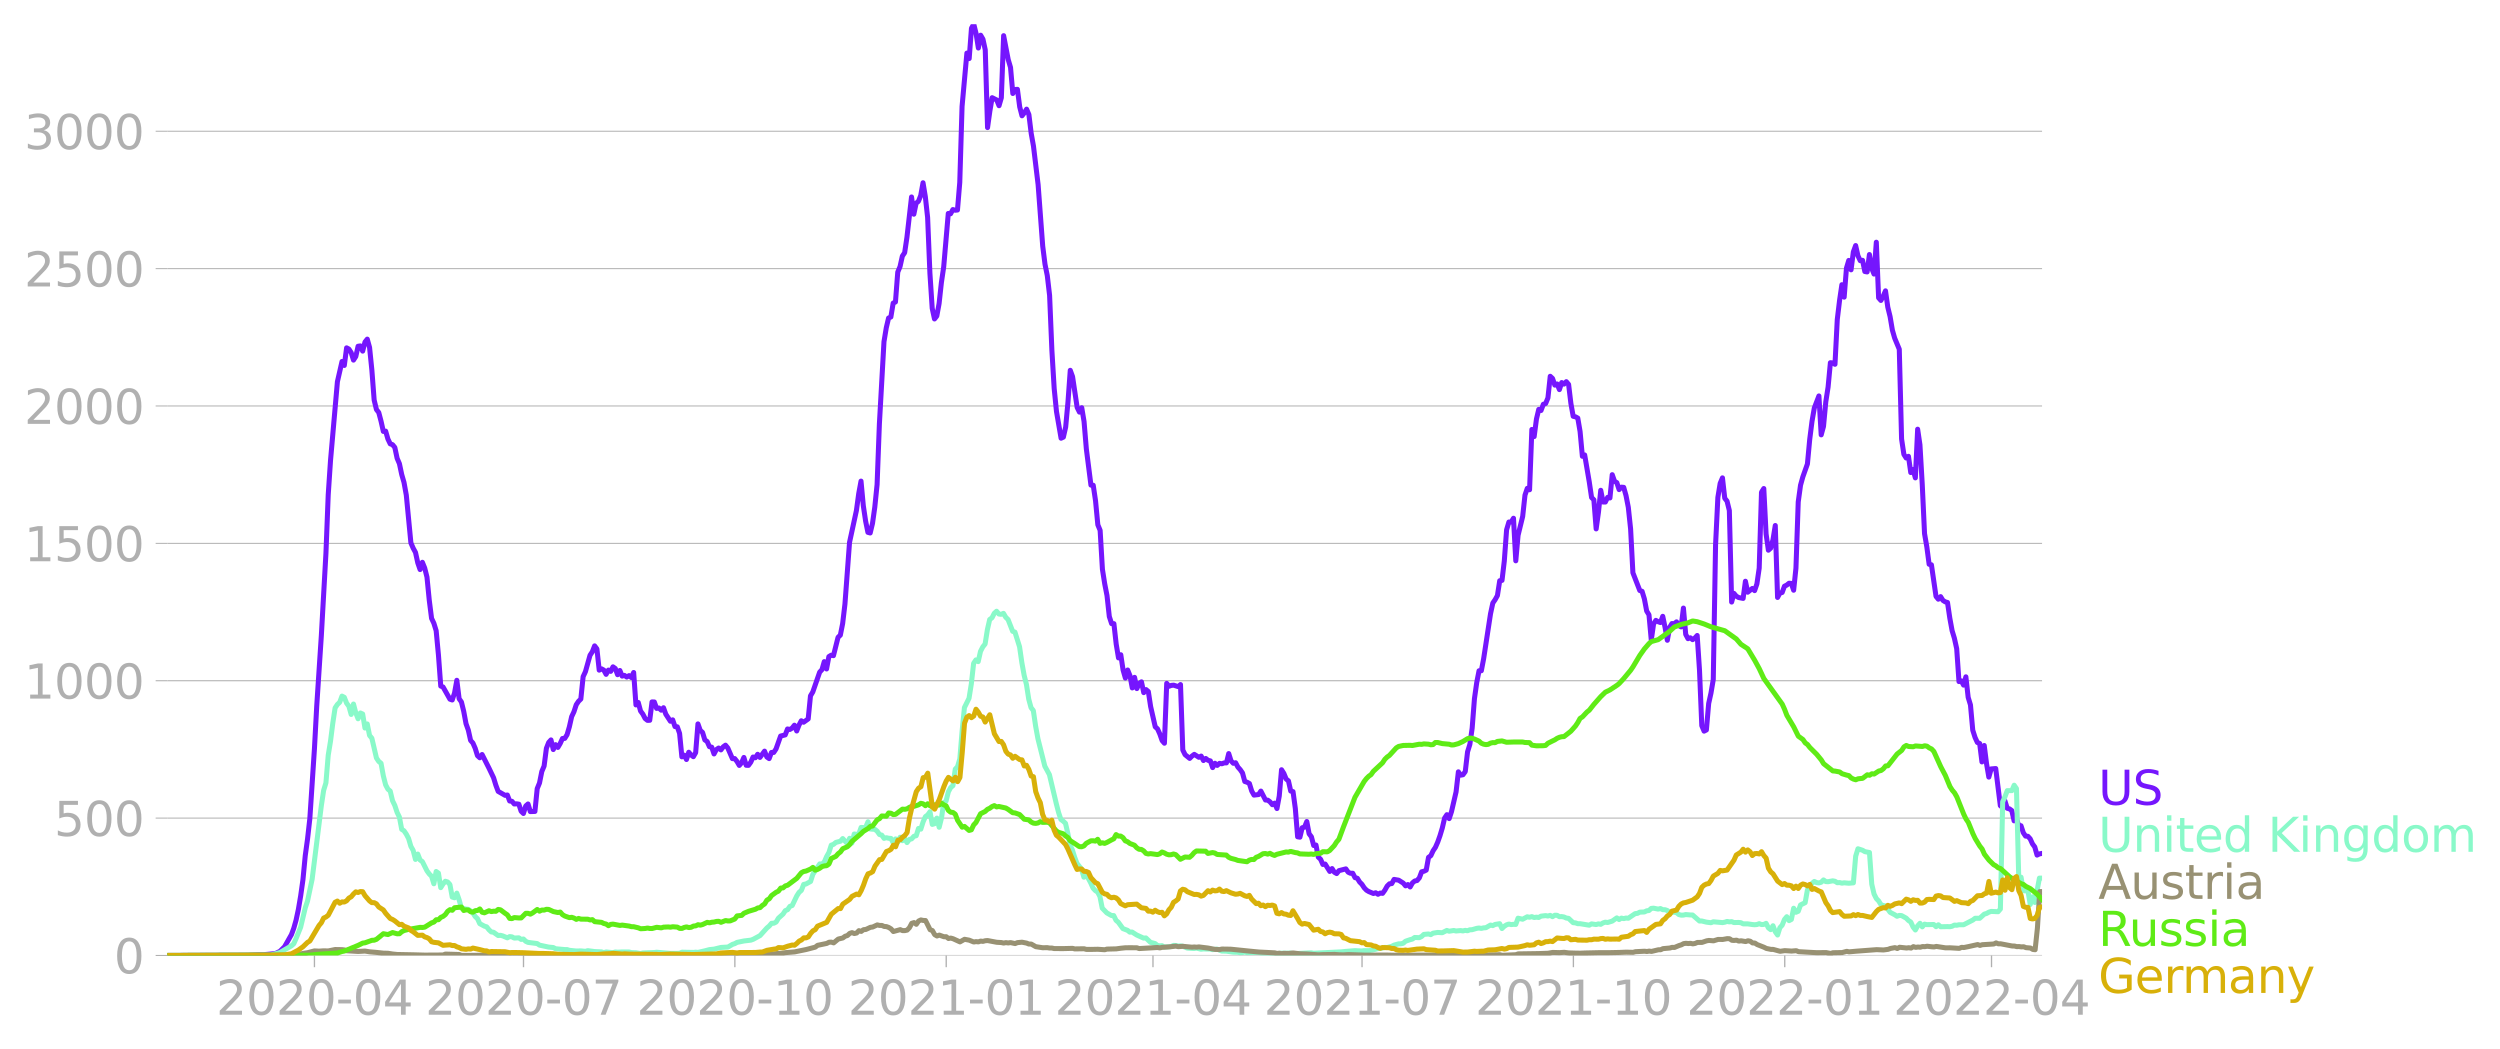 <svg xmlns:xlink="http://www.w3.org/1999/xlink" width="992.186" height="416.199" viewBox="0 0 744.14 312.149" xmlns="http://www.w3.org/2000/svg"><defs><style>*{stroke-linejoin:round;stroke-linecap:butt}</style></defs><g id="figure_1"><path d="M0 312.15h744.14V0H0v312.15z" style="fill:none" id="patch_1"/><g id="axes_1"><path d="M49.83 284.4h558V7.2h-558v277.2z" style="fill:none" id="patch_2"/><g id="matplotlib.axis_1"><g id="xtick_1"><g id="line2d_1"><defs><path id="m8e31b7f344" d="M0 0v3.5" style="stroke:#b0b0b0;stroke-width:.4"/></defs><use xlink:href="#m8e31b7f344" x="93.595" y="284.4" style="fill:#b0b0b0;stroke:#b0b0b0;stroke-width:.4"/></g><g style="fill:#b0b0b0" transform="matrix(.14 0 0 -.14 64.347 302.038)" id="text_1"><defs><path id="DejaVuSans-32" d="M1228 531h2203V0H469v531q359 372 979 998 621 627 780 809 303 340 423 576 121 236 121 464 0 372-261 606-261 235-680 235-297 0-627-103-329-103-704-313v638q381 153 712 231 332 78 607 78 725 0 1156-363 431-362 431-968 0-288-108-546-107-257-392-607-78-91-497-524-418-433-1181-1211z" transform="scale(.016)"/><path id="DejaVuSans-30" d="M2034 4250q-487 0-733-480-245-479-245-1442 0-959 245-1439 246-480 733-480 491 0 736 480 246 480 246 1439 0 963-246 1442-245 480-736 480zm0 500q785 0 1199-621 414-620 414-1801 0-1178-414-1799Q2819-91 2034-91q-784 0-1198 620-414 621-414 1799 0 1181 414 1801 414 621 1198 621z" transform="scale(.016)"/><path id="DejaVuSans-2d" d="M313 2009h1684v-512H313v512z" transform="scale(.016)"/><path id="DejaVuSans-34" d="M2419 4116 825 1625h1594v2491zm-166 550h794V1625h666v-525h-666V0h-628v1100H313v609l1940 2957z" transform="scale(.016)"/></defs><use xlink:href="#DejaVuSans-32"/><use xlink:href="#DejaVuSans-30" x="63.623"/><use xlink:href="#DejaVuSans-32" x="127.246"/><use xlink:href="#DejaVuSans-30" x="190.869"/><use xlink:href="#DejaVuSans-2d" x="254.492"/><use xlink:href="#DejaVuSans-30" x="290.576"/><use xlink:href="#DejaVuSans-34" x="354.199"/></g></g><g id="xtick_2"><use xlink:href="#m8e31b7f344" x="155.823" y="284.4" style="fill:#b0b0b0;stroke:#b0b0b0;stroke-width:.4" id="line2d_2"/><g style="fill:#b0b0b0" transform="matrix(.14 0 0 -.14 126.575 302.038)" id="text_2"><defs><path id="DejaVuSans-37" d="M525 4666h3000v-269L1831 0h-659l1594 4134H525v532z" transform="scale(.016)"/></defs><use xlink:href="#DejaVuSans-32"/><use xlink:href="#DejaVuSans-30" x="63.623"/><use xlink:href="#DejaVuSans-32" x="127.246"/><use xlink:href="#DejaVuSans-30" x="190.869"/><use xlink:href="#DejaVuSans-2d" x="254.492"/><use xlink:href="#DejaVuSans-30" x="290.576"/><use xlink:href="#DejaVuSans-37" x="354.199"/></g></g><g id="xtick_3"><use xlink:href="#m8e31b7f344" x="218.734" y="284.4" style="fill:#b0b0b0;stroke:#b0b0b0;stroke-width:.4" id="line2d_3"/><g style="fill:#b0b0b0" transform="matrix(.14 0 0 -.14 189.486 302.038)" id="text_3"><defs><path id="DejaVuSans-31" d="M794 531h1031v3560L703 3866v575l1116 225h631V531h1031V0H794v531z" transform="scale(.016)"/></defs><use xlink:href="#DejaVuSans-32"/><use xlink:href="#DejaVuSans-30" x="63.623"/><use xlink:href="#DejaVuSans-32" x="127.246"/><use xlink:href="#DejaVuSans-30" x="190.869"/><use xlink:href="#DejaVuSans-2d" x="254.492"/><use xlink:href="#DejaVuSans-31" x="290.576"/><use xlink:href="#DejaVuSans-30" x="354.199"/></g></g><g id="xtick_4"><use xlink:href="#m8e31b7f344" x="281.646" y="284.4" style="fill:#b0b0b0;stroke:#b0b0b0;stroke-width:.4" id="line2d_4"/><g style="fill:#b0b0b0" transform="matrix(.14 0 0 -.14 252.398 302.038)" id="text_4"><use xlink:href="#DejaVuSans-32"/><use xlink:href="#DejaVuSans-30" x="63.623"/><use xlink:href="#DejaVuSans-32" x="127.246"/><use xlink:href="#DejaVuSans-31" x="190.869"/><use xlink:href="#DejaVuSans-2d" x="254.492"/><use xlink:href="#DejaVuSans-30" x="290.576"/><use xlink:href="#DejaVuSans-31" x="354.199"/></g></g><g id="xtick_5"><use xlink:href="#m8e31b7f344" x="343.19" y="284.4" style="fill:#b0b0b0;stroke:#b0b0b0;stroke-width:.4" id="line2d_5"/><g style="fill:#b0b0b0" transform="matrix(.14 0 0 -.14 313.942 302.038)" id="text_5"><use xlink:href="#DejaVuSans-32"/><use xlink:href="#DejaVuSans-30" x="63.623"/><use xlink:href="#DejaVuSans-32" x="127.246"/><use xlink:href="#DejaVuSans-31" x="190.869"/><use xlink:href="#DejaVuSans-2d" x="254.492"/><use xlink:href="#DejaVuSans-30" x="290.576"/><use xlink:href="#DejaVuSans-34" x="354.199"/></g></g><g id="xtick_6"><use xlink:href="#m8e31b7f344" x="405.418" y="284.4" style="fill:#b0b0b0;stroke:#b0b0b0;stroke-width:.4" id="line2d_6"/><g style="fill:#b0b0b0" transform="matrix(.14 0 0 -.14 376.17 302.038)" id="text_6"><use xlink:href="#DejaVuSans-32"/><use xlink:href="#DejaVuSans-30" x="63.623"/><use xlink:href="#DejaVuSans-32" x="127.246"/><use xlink:href="#DejaVuSans-31" x="190.869"/><use xlink:href="#DejaVuSans-2d" x="254.492"/><use xlink:href="#DejaVuSans-30" x="290.576"/><use xlink:href="#DejaVuSans-37" x="354.199"/></g></g><g id="xtick_7"><use xlink:href="#m8e31b7f344" x="468.33" y="284.4" style="fill:#b0b0b0;stroke:#b0b0b0;stroke-width:.4" id="line2d_7"/><g style="fill:#b0b0b0" transform="matrix(.14 0 0 -.14 439.082 302.038)" id="text_7"><use xlink:href="#DejaVuSans-32"/><use xlink:href="#DejaVuSans-30" x="63.623"/><use xlink:href="#DejaVuSans-32" x="127.246"/><use xlink:href="#DejaVuSans-31" x="190.869"/><use xlink:href="#DejaVuSans-2d" x="254.492"/><use xlink:href="#DejaVuSans-31" x="290.576"/><use xlink:href="#DejaVuSans-30" x="354.199"/></g></g><g id="xtick_8"><use xlink:href="#m8e31b7f344" x="531.242" y="284.4" style="fill:#b0b0b0;stroke:#b0b0b0;stroke-width:.4" id="line2d_8"/><g style="fill:#b0b0b0" transform="matrix(.14 0 0 -.14 501.994 302.038)" id="text_8"><use xlink:href="#DejaVuSans-32"/><use xlink:href="#DejaVuSans-30" x="63.623"/><use xlink:href="#DejaVuSans-32" x="127.246"/><use xlink:href="#DejaVuSans-32" x="190.869"/><use xlink:href="#DejaVuSans-2d" x="254.492"/><use xlink:href="#DejaVuSans-30" x="290.576"/><use xlink:href="#DejaVuSans-31" x="354.199"/></g></g><g id="xtick_9"><use xlink:href="#m8e31b7f344" x="592.786" y="284.4" style="fill:#b0b0b0;stroke:#b0b0b0;stroke-width:.4" id="line2d_9"/><g style="fill:#b0b0b0" transform="matrix(.14 0 0 -.14 563.538 302.038)" id="text_9"><use xlink:href="#DejaVuSans-32"/><use xlink:href="#DejaVuSans-30" x="63.623"/><use xlink:href="#DejaVuSans-32" x="127.246"/><use xlink:href="#DejaVuSans-32" x="190.869"/><use xlink:href="#DejaVuSans-2d" x="254.492"/><use xlink:href="#DejaVuSans-30" x="290.576"/><use xlink:href="#DejaVuSans-34" x="354.199"/></g></g></g><g id="matplotlib.axis_2"><g id="ytick_1"><path d="M49.83 284.4h558" clip-path="url(#pd3698545b5)" style="fill:none;stroke:#b0b0b0;stroke-width:.3;stroke-linecap:square" id="line2d_10"/><g id="line2d_11"><defs><path id="m69ba582af9" d="M0 0h-3.5" style="stroke:#b0b0b0;stroke-width:.3"/></defs><use xlink:href="#m69ba582af9" x="49.83" y="284.4" style="fill:#b0b0b0;stroke:#b0b0b0;stroke-width:.3"/></g><use xlink:href="#DejaVuSans-30" style="fill:#b0b0b0" transform="matrix(.14 0 0 -.14 33.922 289.719)" id="text_10"/></g><g id="ytick_2"><path d="M49.83 243.512h558" clip-path="url(#pd3698545b5)" style="fill:none;stroke:#b0b0b0;stroke-width:.3;stroke-linecap:square" id="line2d_12"/><use xlink:href="#m69ba582af9" x="49.83" y="243.512" style="fill:#b0b0b0;stroke:#b0b0b0;stroke-width:.3" id="line2d_13"/><g style="fill:#b0b0b0" transform="matrix(.14 0 0 -.14 16.108 248.83)" id="text_11"><defs><path id="DejaVuSans-35" d="M691 4666h2478v-532H1269V2991q137 47 274 70 138 23 276 23 781 0 1237-428 457-428 457-1159 0-753-469-1171Q2575-91 1722-91q-294 0-599 50Q819 9 494 109v635q281-153 581-228t634-75q541 0 856 284 316 284 316 772 0 487-316 771-315 285-856 285-253 0-505-56-251-56-513-175v2344z" transform="scale(.016)"/></defs><use xlink:href="#DejaVuSans-35"/><use xlink:href="#DejaVuSans-30" x="63.623"/><use xlink:href="#DejaVuSans-30" x="127.246"/></g></g><g id="ytick_3"><path d="M49.83 202.623h558" clip-path="url(#pd3698545b5)" style="fill:none;stroke:#b0b0b0;stroke-width:.3;stroke-linecap:square" id="line2d_14"/><use xlink:href="#m69ba582af9" x="49.83" y="202.623" style="fill:#b0b0b0;stroke:#b0b0b0;stroke-width:.3" id="line2d_15"/><g style="fill:#b0b0b0" transform="matrix(.14 0 0 -.14 7.2 207.942)" id="text_12"><use xlink:href="#DejaVuSans-31"/><use xlink:href="#DejaVuSans-30" x="63.623"/><use xlink:href="#DejaVuSans-30" x="127.246"/><use xlink:href="#DejaVuSans-30" x="190.869"/></g></g><g id="ytick_4"><path d="M49.83 161.735h558" clip-path="url(#pd3698545b5)" style="fill:none;stroke:#b0b0b0;stroke-width:.3;stroke-linecap:square" id="line2d_16"/><use xlink:href="#m69ba582af9" x="49.83" y="161.735" style="fill:#b0b0b0;stroke:#b0b0b0;stroke-width:.3" id="line2d_17"/><g style="fill:#b0b0b0" transform="matrix(.14 0 0 -.14 7.2 167.054)" id="text_13"><use xlink:href="#DejaVuSans-31"/><use xlink:href="#DejaVuSans-35" x="63.623"/><use xlink:href="#DejaVuSans-30" x="127.246"/><use xlink:href="#DejaVuSans-30" x="190.869"/></g></g><g id="ytick_5"><path d="M49.83 120.846h558" clip-path="url(#pd3698545b5)" style="fill:none;stroke:#b0b0b0;stroke-width:.3;stroke-linecap:square" id="line2d_18"/><use xlink:href="#m69ba582af9" x="49.83" y="120.846" style="fill:#b0b0b0;stroke:#b0b0b0;stroke-width:.3" id="line2d_19"/><g style="fill:#b0b0b0" transform="matrix(.14 0 0 -.14 7.2 126.165)" id="text_14"><use xlink:href="#DejaVuSans-32"/><use xlink:href="#DejaVuSans-30" x="63.623"/><use xlink:href="#DejaVuSans-30" x="127.246"/><use xlink:href="#DejaVuSans-30" x="190.869"/></g></g><g id="ytick_6"><path d="M49.83 79.958h558" clip-path="url(#pd3698545b5)" style="fill:none;stroke:#b0b0b0;stroke-width:.3;stroke-linecap:square" id="line2d_20"/><use xlink:href="#m69ba582af9" x="49.83" y="79.958" style="fill:#b0b0b0;stroke:#b0b0b0;stroke-width:.3" id="line2d_21"/><g style="fill:#b0b0b0" transform="matrix(.14 0 0 -.14 7.2 85.277)" id="text_15"><use xlink:href="#DejaVuSans-32"/><use xlink:href="#DejaVuSans-35" x="63.623"/><use xlink:href="#DejaVuSans-30" x="127.246"/><use xlink:href="#DejaVuSans-30" x="190.869"/></g></g><g id="ytick_7"><path d="M49.83 39.07h558" clip-path="url(#pd3698545b5)" style="fill:none;stroke:#b0b0b0;stroke-width:.3;stroke-linecap:square" id="line2d_22"/><use xlink:href="#m69ba582af9" x="49.83" y="39.07" style="fill:#b0b0b0;stroke:#b0b0b0;stroke-width:.3" id="line2d_23"/><g style="fill:#b0b0b0" transform="matrix(.14 0 0 -.14 7.2 44.388)" id="text_16"><defs><path id="DejaVuSans-33" d="M2597 2516q453-97 707-404 255-306 255-756 0-690-475-1069Q2609-91 1734-91q-293 0-604 58T488 141v609q262-153 574-231 313-78 654-78 593 0 904 234t311 681q0 413-289 645-289 233-804 233h-544v519h569q465 0 712 186t247 536q0 359-255 551-254 193-729 193-260 0-557-57-297-56-653-174v562q360 100 674 150t592 50q719 0 1137-327 419-326 419-882 0-388-222-655t-631-370z" transform="scale(.016)"/></defs><use xlink:href="#DejaVuSans-33"/><use xlink:href="#DejaVuSans-30" x="63.623"/><use xlink:href="#DejaVuSans-30" x="127.246"/><use xlink:href="#DejaVuSans-30" x="190.869"/></g></g></g><path d="m49.83 284.4 23.934-.082 3.419-.152 1.368-.011 1.367-.117 2.052-.21 1.367-.666 1.368-1.367 2.051-3.622.684-1.869.684-2.406.684-3.19.684-4.03.684-4.86.683-7.126.684-4.989.684-6.075 1.368-20.783.684-12.733 1.367-20.889 1.368-24.486.684-17.488.683-10.21 2.052-23.436 1.368-6.004.683 1.18.684-5.234.684.362.684 1.063.684 2.22.684-1.063.683-3.061.684-.094.684 1.542.684-2.698.684-.865.683 2.477.684 6.717.684 8.937.684 2.827.684.877.684 2.593.683 3.038.684-.082.684 2.36.684 1.425.684.234.684.84.683 3.225.684 1.6.684 3.225.684 2.36.684 3.785 1.367 14.217.684 1.577.684 1.25.684 3.12.684 1.986.683-2.162.684 1.683.684 2.722.684 6.904.684 5.386.684 1.448.683 2.22.684 7.266.684 9.218.684.268 2.051 3.634.684.233.684-2.068.684-3.785.684 5.48.683.97.684 2.791.684 3.668.684 1.916.684 3.073.684.77.683 1.566.684 2.208.684.62.684-.97 2.051 4.054 1.368 2.862.684 2.231.684 1.823 2.051 1.18.684-.094.684 1.776.684.093.683.795.684-.047.684.105.684 2.103.684.666.683-2.232.684-.595.684 2.266 1.368-.047.684-6.799.683-1.67.684-3.412.684-1.624.684-5.28.684-1.752.684-.748.683 2.862.684-1.448.684.817.684-1.156.684-1.496.683-.035.684-1.098.684-2.336.684-3.038.684-1.46.684-2.091.683-1.017.684-.677.684-6.67.684-1.473 1.368-4.883.683-1.04.684-1.752.684.9.684 6.32.684-.386.683.374.684 1.262.684-1.262.684.374.684-1.344.684.491.683 1.846.684-1.25.684 1.67.684-.21.684.49.684-.42.683.56.684-1.494.684 9.65.684-.725.684 2.535.683.923.684 1.32.684.537.684-.011.684-5.468.684.012.683 1.916.684-.117.684.643.684-.725.684 1.916 1.367 2.103.684-.409.684 1.998.684.07.684 1.963.683 6.974.684-.502.684 1.296.684-2.16.684.817.684.502.683-1.191.684-8.563.684 1.927.684.596.684 2.243.684.467.683 1.542.684.152.684 2.01.684-1.286.684-.467.683.55.684-.9.684-.503.684.842 1.368 3.165.683-.023.684.865.684 1.18.684-.783.684-1.589.684 2.325.683.023.684-.934.684-1.543.684.21.684-1.027.683.934 1.368-1.869.684 1.74.684.48.684-1.823.683-.011.684-1.04 1.368-3.844 1.368-.338.683-1.764.684.151.684-.408.684-.865.684 1.717.683-1.752.684-1.285.684.432 1.368-.981.684-6.87.683-1.144 2.052-5.912.684-.747.684-2.383.683 2.184.684-3.668.684-.42.684.128 1.367-5.456.684-.654.684-3.435.684-5.794 1.368-18.388 2.051-9.486.684-5.024.684-3.715.684 7.313.683 4.568.684 3.365.684.187.684-2.85.684-4.85.683-6.705.684-18.037 1.368-24.498.684-4.136.684-2.909.683-.304.684-4.123.684-.351.684-8.89.684-1.66.684-3.095.683-1.016.684-4.592 1.368-11.997.684 5.128.683-3.27.684-.562.684-1.717.684-3.808.684 4.112.684 6.203.683 16.59.684 10.467.684 3.166.684-.865.684-3.727.684-6.238.683-4.638 1.368-15.935.684.094.684-1.25.683.198.684-.07.684-8.2.684-22.618L287.8 15.81l.683 1.624.684-9.042.684-1.192.684 2.769.684 4.322.684-3.808.683 1.18.684 3.189.684 23.12.684-4.895.684-3.996 1.367.69.684 1.693.684-2.36.684-18.481 1.367 7.126.684 2.325.684 7.757.684-1.18.684-.058.684 5.233.683 2.64.684-.864.684-1.11.684 1.613.684 5.584.683 3.82L309 54.958l1.368 18.294.684 5.41.683 3.387.684 5.876.684 16.39.684 11.356.684 6.823 1.367 7.944.684-.327.684-3.003.684-7.43.684-9.45.683 1.88 1.368 9.17.684 1.39.684-1.308.684 4.1.683 8.167 1.368 10.771.684.047.684 4.603.684 7.161.683 1.647.684 11.59.684 4.345.684 3.493.684 6.238.683 2.103.684.012.684 6.087.684 4.1.684-.935.684 4.557.683 2.394.684-2.406.684 1.694.684 3.633.684-3.142.684 3.34.683-1.518.684-.49.684 3.212.684-.9.684.585.683 4.474 1.368 6.005.684.63.684 1.53.684 1.952.683.783.684-17.816.684.864.684-.257.684-.07 1.367.433.684-.608.684 19.475.684 1.39 1.367 1.11.684-.69.684-.514 1.368.877.684-.363.683 1.32.684-.607.684.55.684.163.684 1.997.684-1.285.683.631.684-.607.684.128.684-.257.684-.012.683-2.768.684 2.161.684.724.684-.152.684 1.285.684.76.683.993.684 2.535.684.222.684.385.684 2.22.684 1.227 1.367-.164.684-1.028 1.368 2.652.683.047.684.514.684.83.684-.456.684 1.6.684-3.715.683-7.827.684 1.075.684 1.682.684.549.684 3.037.684.164.683 5.023.684 8.423.684.117.684-2.815.684-.164.683-1.682.684 3.645.684.9.684 2.593.684-.14.684 3.598.683.642.684 1.543.684-.117 1.368 2.196.684-.853.683 1.098.684.386.684-.865 2.051-.525.684.98.684.328.684-.012.684 1.309.684.187.683 1.11.684.689.684 1.04.684.712.684.41 1.367.571.684-.221.684.455.684-.362.684.082.683-.947.684-1.214.684-.678.684-.07.684-1.238 1.367.233 1.368.865.684.817.684-.385.684.713.683-1.204.684-.572.684-.129.684-.794.684-1.81.683-.164.684-.34.684-3.796.684-.49.684-1.473.684-1.016.683-1.554.684-1.927.684-2.278.684-2.944.684-1.017.684 1.168.683-2.056 1.368-5.91.684-5.959.684.993.683-.128.684-.935.684-5.888.684-2.22.684-4.801.684-8.809.683-4.813.684-3.481.684-.012.684-3.563 2.051-13.4.684-3.189.684-.993.684-1.227.684-4.416.683-.105.684-5.77.684-9.3.684-2.301h.684l.684-1.122.683 12.664.684-7.605 1.368-5.608.684-6.332.684-2.02.683.42.684-17.945.684 2.115.684-5.222.684-2.874.683.327.684-1.846.684-.222.684-1.682.684-6.425.684.63.683 1.998.684-.338.684 1.67.684-2.091.684.456.684-.725.683.818.684 5.678.684 3.808.684.164.684.374.683 4.007.684 7.36.684-.398 1.368 8.038.684 4.626.683.69.684 8.656.684-4.953.684-6.53.684 3.48.684.012.683-1.39.684.175.684-6.927.684 1.95.684.421.683 2.068.684-.724.684.058.684 2.43.684 3.505.684 6.437.683 13.049 2.052 5.28.684.246.684 2.254.683 3.61.684 1.122.684 7.488.684-4.766.684-1.063.683.397.684.245.684-1.846.684 3.271.684 3.856.684-3.844.683-1.133.684.058.684-.56.684 1.11.684.385.684-5.596.683 7.827.684 1.274.684-.257.684.549.684-.49.683-.749.684 10.28.684 16.567.684 1.623.684-.35.684-7.886.683-3.084.684-4.03.684-40.106.684-14.1.684-4.183.684-1.647.683 6.063.684.865.684 2.792.684 27.243.684-2.582.683.818.684.409 1.368.269.684-5.106.684 3.26 1.367-1.11.684.642.684-1.997.684-4.697.684-22.605.683-1.087.684 13.517.684 4.837.684-.608.684-2.5.683-4.24.684 21.413.684-1.285.684-.199.684-1.857.684-.339.683-.549.684.059.684 2.02.684-6.553.684-19.744.684-4.965.683-2.465 1.368-3.866.684-7.314.684-5.397.683-3.937 1.368-3.586.684 11.577.684-2.512.684-7.325.683-4.392.684-7.243.684.058.684.409.684-13.341.684-5.69.683-4.65.684 3.692.684-8.645.684-2.278.684 2.792.683-5.338.684-1.881.684 3.037.684 1.46.684-.105.684 3.33.683.128.684-5.175.684 4.112.684 1.694.684-9.474.684 16.542.683.783.684-1.274.684-1.577.684 4.86.684 2.804.683 4.03.684 2.384 1.368 3.294.684 26.706.684 4.591.683 1.075.684-.49.684 4.824.684-.911.684 2.5.684-14.486.683 4.65.684 11.74.684 14.697.684 3.96.684 5.152.683.163 1.368 9.405.684.83.684-.76.684 1.11.683.432.684.198.684 4.638.684 3.739.684 2.266.684 3.096.683 9.802.684-.21.684 1.26.684-2.464.684 6.11.683 2.255.684 7.523.684 2.15.684 1.495.684.304.684 5.49.683-4.883.684 5.397.684 4.007.684-2.43 1.368-.116 1.367 11.04.684.584.684-1.998.684 2.196.683.187.684.503.684 3.049.684-.584.684 1.927.684.117.683 2.068.684 1.016.684.059.684.747.684 1.507.684.923.683 2.418.684-.35.684-.129h0" clip-path="url(#pd3698545b5)" style="fill:none;stroke:#7516fd;stroke-width:1.5;stroke-linecap:square" id="line2d_24"/><path d="m49.83 284.4 30.772-.105 2.735-.783 3.42-1.986.683-.619.684-1.53 1.368-3.4 1.367-5.736.684-2.068 1.368-6.484 2.735-21.857.684-4.556.684-2.255.684-8.225.683-4.182.684-5.397.684-4.51.684-1.028.684-.642.684-1.834.683.35.684 1.74.684.924.684 2.441.684-3.095.684 2.605.683 1.775.684-1.717.684.304.684 4.17.684-1.214.683 3.422.684.818 1.368 5.9.684 1.016.684.561.683 3.727.684 2.687.684 1.285.684.572.684 2.85.684 1.426.683 2.068.684 1.39.684 3.645.684.432.684 1.005.683 1.296.684 2.337.684 1.215.684 2.675.684-1.589.684 1.753.683.49 1.368 2.734.684.935.684.689.684 2.231.683-3.645.684.491.684 4.31.684-1.097.684-.806.683.21.684.77.684 3.728.684.21.684-1.379.684 1.963.683 2.477 1.368.315.684.07.684.456.684.63.683 1.052.684.643.684 1.483 1.368.736.683.21.684.877.684.63.684.106 1.368.97.683-.06.684.176 1.368.573.684-.374.684.082.683.362 1.368-.07.684.467.684-.117.683.678.684.327 2.736.35.683.468 1.368.292 1.368.292 1.367.128.684.362 2.735.246h.684l.684.222 2.052.21 1.367-.035 1.368.128.684-.198 2.051.268 2.052.094.683.234.684-.21 2.052.21.684-.2.683.06 1.368-.07 2.052.01.683.176 1.368.047 1.368.245.683-.175 3.42-.14.683-.082 4.103.35 2.736-.023.683-.339 3.42.07.683-.07.684.059 2.052-.468 1.367-.362 1.368-.14 2.051-.502 1.368-.082.684-.023 1.368-.806.683-.222.684-.374 2.052-.42 2.051-.246.684-.245 2.051-1.11 2.052-2.278.684-.573.684-.806.683-.023.684-.35.684-1.146 1.368-1.226.684-1.028.683-.28.684-.982.684-.257 1.368-2.862.683-1.063.684-.584.684-1.776.684-.129 1.368-.747.683-2.127 1.368-2.09.684-1.017.684.07.684-.69.683-1.576.684-1.215.684-2.162.684-.245.684-.572 1.367-.362.684-.783 1.368 1.495.684-1.577.683 1.425.684-2.698.684.081.684-.105.684-1.939.684.047.683-.105.684-1.624.684 2.15 1.368.104.683.55.684.98.684.188.684.958.684-.187.684.163.683.047.684 1.344.684-1.192.684.935.684-1.437.684 1.016.683-.514.684 1.086.684-.922.684-.187.684-.76.683-.175.684-2.161.684.21.684-2.161.684-1.566.684-.502.683-.958.684 3.773.684-.21.684-1.659.684 2.722.684-2.745.683-4.556.684-.503.684-2.745.684-1.262.684-.584.683-4.895.684-.747.684-2.349.684-8.352.684-6.905 1.367-2.745.684-4.288.684-6.121.684-1.016.684.502.684-3.05.683-1.331.684-.853.684-4.299.684-3.002.684-.503.683-1.343.684-.608.684.818.684.094.684-.28.684 1.167.683.666 1.368 3.505.684.245 1.368 4.358.683 4.72.684 3.773.684 2.734.684 4.38.684 2.512.683.865.684 4.65.684 3.738 2.052 8.166 1.367 2.523 2.052 8.657.684 2.64.683 2.044.684.503.684.642.684 2.933.684 3.47.683 1.53.684 2.184.684 1.811 1.368 1.717.684 2.395.683-.525.684.958.684 1.285.684 1.542.684.724.684.456.683 1.308.684 3.47 1.368 1.413 1.367.783.684.012.684 1.413.684.573 1.368 1.892 1.367.514.684.538.684-.024 1.368.876 2.051.935.684-.058 1.367 1.308 1.368.362.684.561.684.128.684-.058.683.409 2.052-.14.684-.35.684.034.683.152.684-.035.684.082 1.368.56 2.051.118.684-.117 1.368.338.683-.081 1.368.035.684-.012.684.187 1.367-.164 1.368.585 1.368.035 2.051.292 1.368.035.684.14.683-.047.684-.163.684.187 2.052-.035 1.367-.024 1.368.245 3.419.176 2.051-.199 2.736-.023.684.175 5.47-.269.684.129 2.051-.105 6.155-.304 1.367-.14 2.736-.222 2.051.093.684-.105 1.368.012 1.367-.234 1.368-.385.684-.035 1.367-.316.684.035 1.368-.35.684-.362 1.367-.374.684-.024.684-.152.684-.607 1.368-.467.683-.176.684-.479 1.368.059.684-.339.683-.63 1.368-.13.684.2.684-.433 1.367-.222 1.368.082 1.368-.678.684.234 1.367-.222.684.152 1.368-.129.683.106.684-.164.684.117.684-.28.684-.036 1.367-.397.684-.105.684.117.684-.164.684-.046 1.367-.783.684.163.684-.35 1.368-.222.683 1.437.684-.666.684-.432.684-.234.684.164.684-.082.683.035.684-1.858 1.368.304 1.368-.724.683.14.684-.187.684.269.684-.105.684.093.683-.397 1.368-.164.684.129.684-.199.684.386.683-.42.684.01.684.41.684-.024.684.117.684.316.683.093 1.368 1.285.684.059.684.245h.683l2.736.444.684-.386 1.367.199.684-.21.684.14.684-.42.684-.223.683.105 1.368-.42 1.368-.958.683.49.684-.42.684.152.684-.175.684.058 2.051-1.378.684-.07.684-.363 1.368-.058.683-.339.684-.093.684-.62.684-.07 1.367.27.684-.164.684.338.684.012.684.234.684.56 1.367-.046.684.117.684.572.684.175.684-.012.683-.163 1.368.117.684.023 2.051 1.788.684-.012 1.368.339 1.367.175.684-.28 2.736.245.683-.117.684-.234.684.129.684-.07.684.28 1.367-.035.684.07.684.35h1.368l1.367.2.684.058.684-.059.684-.257.684.269.683-.047.684-.315.684 1.355.684.514.684-1.157.683 1.788.684.97.684-2.173.684-.76.684-1.694.684-.818.683 1.169.684-.362.684-3.33.684 1.203.684-.303.684-1.881 1.367-.678.684-3.843.684-.701.684-1.215.683-.55.684.328.684.105.684-.199.684-.689.684.49.683.036 1.368-.257.684.128.684.433.684-.047.683.175.684-.105 1.368.128 1.367-.116.684-7.933.684-2.208 1.368.444.684.41 1.367.256.684 9.416.684 2.944.684 1.355.684.701.683 1.098.684.269.684.128 1.368 1.905 1.367.712.684.456.684-.257.684.058 1.367.76.684.7.684.456.684 1.496.684.864.684-1.238.683-.748.684 1.052.684-.795.684.14 2.051-.035.684.643.684-.561.684.584 2.051-.047.684.035.684-.14.684-.35.684.058.683-.152h1.368l2.735-1.402.684-.525h1.368l1.367-1.239.684-.198.684-.386.684-.222 2.051.094.684-.795.684-31.94.684-1.483.684-1.822h1.367l.684-1.613.684.982.684 26.74.684-.35.683 4.054h1.368l.684 4.066.684-2.279.684 1.683 1.367-7.243.684-.012h0" clip-path="url(#pd3698545b5)" style="fill:none;stroke:#89f9c9;stroke-width:1.5;stroke-linecap:square" id="line2d_25"/><path d="m49.83 284.4 36.243-.082 2.051-.21.684-.012 1.368-.303 1.367-.21 2.052-.538 1.367.07 1.368-.094 1.368.036 2.051-.421 2.052.035.683.082.684.245 3.42.21 2.05-.116 1.368.222 2.052.175 2.051.222 1.368.035 1.368.222 1.367.14 4.787.093 3.42.094 5.47-.035.684-.269 4.103.117.683.269 3.42-.012 4.786-.07 1.368-.059 6.838.024 2.735.058 48.552-.093 1.368-.059 1.367.117 10.941-.105 1.368-.035 4.787-.245 1.367.07 2.736-.035 1.367-.024 1.368-.128h.684l1.368-.222 2.735-.222 3.419-.701 2.735-.713.684-.537 2.735-.572.684-.351.684-.035.684.222 1.367-1.133 1.368-.327.684-.514.684-.21.684-.643.683-.222.684.269.684-.152.684-.701.684.222.684-.514.683-.059 1.368-.642.684-.094 1.367-.63.684.163h.684l.684.304.684.046.684.257.683.421.684.783 2.052-.561.684.292h.683l.684-.152.684-.724.684-1.297.684-.222.683.514.684-.981.684-.316.684.152.684.024 1.367 2.733.684.257.684 1.215.684.398.684-.27 1.367.491.684-.011.684.537.684-.128.684.198 2.051.935 1.368-.771 1.367.257 1.368.549.684-.117.684.082.684-.234.683.082.684-.187.684-.058 2.735.514 1.368.081.684.152.684-.128.683.093.684-.105 1.368.292.684-.28 1.367-.129 1.368.269.684.28h.684l1.367.783 2.052.316 1.367-.024.684.117h.684l.684.152 2.735.012 2.735-.07.684.163 2.736-.047.683.187 1.368.012 2.052-.047 2.051.14.684-.187 2.735-.07 1.368-.187 1.367-.14 1.368-.011 2.052.011.683.234 5.47-.316.685.117.684-.163 2.051-.129 2.052-.233.683.163 1.368-.105 2.735.257.684-.058.684.058.684-.082 2.735.339 2.052.397 1.367.059.684-.152 1.368.011 1.367.035 5.47.561 2.736.269 4.787.245.684.176.684-.07.683.14.684-.094 1.368.047 1.368-.164 2.051.246 2.051.07 3.42.245 1.367-.07 2.736-.035.683-.023 1.368.105 1.368.035 1.367-.094 4.787.164 6.838-.012 2.052.047 29.404-.105 2.052-.047.683.175 4.103-.175.684-.245 6.155-.094 2.735-.093 1.368-.246 2.051.059 1.368-.094 1.367.176 2.052.058 1.367.023 1.368-.058 4.103-.093H478.587l3.42-.07 2.05-.082 2.052.046.684-.187 2.736-.14.683.082.684-.117.684.094 2.051-.49.684-.013.684-.327 2.052-.187.683-.198.684.035 1.368-.573.684-.21.684-.362.683-.094.684.07.684-.058.684.152.684-.128.683-.293 1.368-.011 1.368-.468.684-.116 1.367.116 1.368-.42 1.368.012 1.367-.246.684.035.684.468.684.035.683-.082.684.28.684-.093 1.368.233.684-.245.683.152.684.502.684.024.684.455 2.051.806.684.35 1.368.281.684.012 1.367.374.684.187 1.368-.199 2.051.129 1.368-.117.684.292 3.419.198 2.051.106 2.736-.035 1.367.268.684-.222 2.735-.046 1.368-.363.684.152 2.051-.187 6.155-.467 2.051.093 1.368-.186.684-.257 1.367-.257.684.268.684-.374 2.051.222.684-.081.684.105.684-.433.684.222.684-.105.683.059.684-.199.684.035.684-.128 1.367.163.684.047.684-.152 1.368.21 1.367.21 1.368-.011 2.735.163.684-.303.684.058 1.368-.28 2.735-.608.684.257.684-.21 3.419-.21.684-.327.683.28.684-.012 3.42.655.683.011.684.175.684-.023.684.105.683-.046.684.268 1.368.117.684.42.684.082.683-6.448.684-10.842.684-.023h0" clip-path="url(#pd3698545b5)" style="fill:none;stroke:#989173;stroke-width:1.5;stroke-linecap:square" id="line2d_26"/><path d="m49.83 284.4 42.397-.093 2.052-.222 6.154-.421 1.368-.444.683-.128 4.103-1.694 1.368-.678.684-.093 2.051-.736.684-.035.684-.257 2.051-1.671 1.368.245 1.368-.596 1.367.374.684-.023.684-.596.684-.35 1.367-.35 3.42-.597.683.035.684-.093 2.052-1.285.684-.234.683-.689.684-.012.684-.689.684-.304.684-.549.683-.958.684-.49.684.175.684-.748 2.051-.21.684 1.028.684-.187.684.047.684.514.684.128.683-.455.684-.047.684-.456.684.97.684.175 1.367-.619.684.257.684-.117.684.024.684-.55.683.117 1.368 1.028.684.468.684 1.063.684.058.683-.315 1.368.117.684-.012 1.367-1.367h.684l.684.245.684-.373 1.368-1.017.683.503.684-.34.684.024.684-.245.684.047 1.367.63 1.368.292.684-.14.684.771.683.41 1.368.478.684-.105.684.234.684.385.683-.28.684.21 2.052.023.684.222.683-.093.684.596 2.052.21.683.339.684.163.684.491.684-.397.684-.07 2.051.385.684-.093 2.052.28.683.187.684.012 1.368.327.684.28 1.367-.081.684-.129.684.129.684.011 1.367-.362 1.368.164.684-.21 1.368-.06.683.071.684-.129 1.368.106.684.385.683.012.684-.304.684-.152.684.199.684-.094.684-.35.683-.07.684-.339.684.129.684-.187 1.368-.643.683.14.684-.175.684-.058.684-.176.684-.046.683.303 1.368-.525.684.128.684-.023 1.367-.56.684-.924 1.368-.152.684-.642 1.367-.573 2.052-.619.684-.385.683-.094.684-.654.684-.456.684-1.133.684-.374.684-.97 1.367-.992.684-.327.684-.912.684-.058.684-.596.683-.198 2.736-2.057 1.367-1.67.684-.362.684-.129 1.368-.596.683-.49.684.817.684-.21.684-.362.684-.502.684-.187.683-.07.684-.491.684-1.636 1.368-.654.683-.782.684-.526.684-.958 1.368-.584.684-.631.683-.958 2.736-2.325.684-.677 1.367-.83.684-.642.684-.117 1.367-1.846.684-.327.684-.818 1.368.082.684-.97.683.082.684.397.684-.07 2.052-1.554.683.059.684-.14.684-.444.684-.292.684-.012 1.367-.444.684-.456.684.152.684.561.684-.584.683.596.684.233.684-.502 1.368.058.684-.572.683.526.684.28.684 1.367.684.537.684.07.683.526.684 1.8 1.368 2.055.684-.222 1.367 1.192.684-.187.684-1.449.684-.724 1.368-2.605 1.367-.69.684-.63.684-.316.684-.502.683-.28.684.385.684-.128 2.052.455.683.397 1.368 1.005.684.059 1.368.478 1.367 1.39 1.368.211.684.62.683.338.684.082.684-.129.684-.397.684.222 1.367-.047.684.152 2.052 2.453.684.41 1.367.42.684.654.684.444.684.946 1.367.865 1.368.911.684.047.684-.257.683-.76 1.368-.747.684-.024.684.105.684-.537.683 1.203.684-.175.684.187.684-.28 1.367-.748.684-.339.684-1.25.684.444h.684l.684.456.683.958.684.257.684.525 1.368.526.684.76.683.443.684.047.684.42.684.76.684.175.683-.105 2.052.28.684-.221.684-.538.683.257.684.386.684.198.684-.046.684-.21.684.198 1.367 1.378 1.368-.677 1.367.082.684-.584.684-.807.684-.49 2.735.07.684.666 1.368-.257.684.14.683.42 2.736.187.683.643.684.327 1.368.35.684.27 2.735.396.684-.479.684-.21.684.035.683-.677.684-.246 1.368-.817.684-.059.683.187.684-.245.684.385.684.246.684-.34 2.735-.688.684.046.684-.222 1.367.35.684.094.684.304 2.735.105.684-.07.684.129.684-.234 1.367-.105.684-.48 1.368.036.684-.397 1.367-1.46.684-1.076.684-.794 1.368-3.692 3.419-8.808 2.735-4.708.684-.876.684-.69.684-.479.683-.97 2.736-2.546.683-1.04.684-.677.684-.48 2.052-2.254.683-.42 1.368-.293 2.052-.046.683.058 2.052-.385.684.046.683-.14 1.368.082.684.175.684-.058.684-.62h.683l1.368.328 2.052.187.683.222.684-.024 1.368-.374 1.367-.63 1.368-.842.684-.186.684.058.684.234 1.367.619.684.63.684.281.684.128.684-.081.683-.362.684-.152.684.023.684-.374 1.367-.152 1.368.398 2.052-.07h2.735l.684.14 1.367.046.684.748 1.368.199 2.051-.035.684-.082.684-.643 1.368-.689.683-.327.684-.456.684-.303.684-.176.684-.035 1.367-1.063.684-.549 1.368-1.542.684-1.016.683-1.25.684-.433 1.368-1.46.684-.537 1.367-1.73 2.052-2.324 1.368-1.32 1.367-.666 2.052-1.355.683-.538 1.368-1.483 2.052-2.477.683-.993 2.052-3.435 1.368-1.939 1.367-1.577.684-.596 2.051-.572 2.736-1.975.684-.514 1.367-1.261 2.052-.783 2.051-.479 1.368-.55 1.367.223 2.052.677 2.051.842 4.103 1.168 3.42 2.441 1.367 1.578 2.052 1.366 2.051 3.412 1.368 2.511 1.367 2.921 5.47 7.629.685 1.518.684 1.8 2.051 3.446 1.368 2.768 1.367.982.684 1.004.684.491.684.876 2.051 2.045 1.368 1.67.684 1.11 2.735 2.15.684.058 1.368.257.683.514 1.368.42.684.153.684.689.683.35.684.199.684-.292 1.368-.14 1.367-1.052.684.14.684-.444.684.082 1.368-.9.683-.151.684-.514.684-.841.684-.059 2.735-3.493 1.368-1.086.684-1.052.683-.409.684.304 1.368.082.684-.245 2.051.163.684-.21.684.117.684.514.683.315.684.748 2.052 4.544 1.367 2.594 1.368 3.306.684 1.075.684.806.684 1.203 2.051 5.152.684 1.425.684 1.005 1.367 3.365.684 1.436 1.368 2.255.684.865.683 1.542 1.368 1.775 1.368 1.332.684.374.683.573.684.21 2.735 2.488 1.368.911 1.368.725.684.385.683.246.684.537 1.368.7 2.051 1.671 1.368 1.53h0" clip-path="url(#pd3698545b5)" style="fill:none;stroke:#5feb16;stroke-width:1.5;stroke-linecap:square" id="line2d_27"/><path d="m49.83 284.4 31.456-.093 1.368-.024 2.051-.058 2.051-.327 2.052-1.098 1.368-.993 1.367-1.309.684-.409 2.735-4.614.684-.806.684-1.402.684-.304.684-.526 2.051-3.878.684-.35.684.642.684-.397.683.035.684-.363.684-.806.684-.385.684-.83.684-.642.683.187.684-.28.684.046.684 1.168 1.367 1.577.684.514h.684l.684.363.684.923 1.367.887.684.993 1.368 1.554.684.28.684.433 1.367 1.121.684-.105.684.56 1.367.515.684.748.684.397 1.368 1.075 1.367-.07.684.514.684.21.684.374.684.864.684.175 1.367.152 1.368.736 2.051-.163.684.233.684-.011.684.397.684.21.683.374 1.368.152.684-.129.684.059.684-.304 2.051.456 1.368.362.683.023.684.327.684-.14 4.103.07 1.368.28.684-.058 1.367.012 2.052.047 4.786.233h1.368l2.735.082 1.368.164 4.787.081 2.051-.128 4.787.128 2.051-.198 2.052-.082.684-.094 2.735.222.684-.07 1.368.082 8.205.082.684.07 3.42-.164 6.838.14 6.838-.198 1.367-.28 3.42-.164 1.367.164.684-.117h2.052l2.735-.024 1.367-.116.684-.012 1.368-.514 2.051-.35.684-.07.684-.398 1.368.082 1.367-.479 1.368-.362.684.058.684-.537.683-.69.684-.327.684-.63h.684l.684-.292.684-1.04.683-.771.684-.339.684-1.04 2.735-1.145 1.368-2.418 2.051-1.682.684.012.684-1.32 2.052-1.426.683-.888 1.368-.689.684.21.684-1.226.684-1.612.683-1.94.684-1.46.684-.234.684-.409.684-1.623 1.367-1.951.684-.07 1.368-2.349.684-.257.683-.409.684-1.203.684.456.684-1.94.684-.151.684-.771.683-.48.684-.899.684-4.229.684-3.014 1.367-4.918.684-1.028.684-.444.684-2.699.684-.117.684-1.215 1.367 10.082.684.62 1.368-2.84 1.367-3.843.684-1.647.684-1.122 1.368 1.052.683-1.075.684 1.285.684-1.238.684-7.419.684-8.726.684-1.788.683-.479.684.62.684-.48.684-2.032.684.876.684 1.203.683.234.684 1.507 1.368-2.173 1.367 5.666 1.368 2.301.684-.035.684 1.005.684 1.94.683.84.684.234.684.993.684-.584 1.368.981.683.082.684 1.81.684-.186.684 1.226.684 1.963.683.199.684 4.439.684 1.893.684 1.401.684 3.493.684 1.613.683.151.684.491.684-.549.684 2.956.684 1.542.684.56 2.051 2.197.684 1.32 2.051 4.685.684 1.413.684-.14.684.023.684.666.683.047.684.304.684 1.518 1.368 1.52.684.303 1.367 2.582.684.444.684.14.684.712.683.304.684-.152.684.199.684.596.684 1.098 1.367.677.684-.338 2.736-.176 1.367 1.087 1.368.187.684.818.683-.012.684.315.684-.572.684.432.684.257.684-.082.683 1.052.684-.573.684-1.226.684-.748.684-1.472.684-.42.683-.573.684-2.383.684-.514.684.152.684.572 2.051.83.684-.035.684.128.684.397.683-.21 1.368-1.402.684.374.684-.55.684.223.683-.059.684-.479.684.631.684.117.684-.28 1.367.654 1.368.42.684-.07.684-.198 1.367.724.684.199.684-.327.684 1.098 1.367 1.367.684-.117.684.724.684-.187.684.48.683-.421.684.081.684-.128.684.245.684 2.196.684.164.683-.374.684.397.684.082.684.304.684.082.684-1.402 1.367 2.266.684 1.238.684.48.684-.21 1.367.315 1.368 1.682 1.368-.269.683.654.684.14.684.55.684-.35.684-.13.684.13.683.35 1.368.023.684.187.684 1.005.683.14 1.368.7 2.735.293.684.35.684-.082.684.608 1.368.093.683.304.684.094.684.373.684.234.684-.222 2.051.059.684.233.684-.011.684.362.683.152 1.368.046.684-.093.684.105 2.735-.386 2.051-.093.684.245 2.736.187.683.222 2.052-.035 2.735-.082 2.735.444 1.368-.011 2.052-.257.683.07 1.368-.07h.684l1.368-.363 2.051-.058 2.051-.385.684.186.684-.14.684-.362 2.735-.093 2.052-.456.684-.245.683.152 1.368-.152.684-.561.684-.21.683.409.684-.21.684-.351.684-.012.684-.152.684.14 1.367-1.074 1.368.128.684.035.684-.233.683.046.684.561 1.368-.14.684.222 2.735.047.684-.152.684.011.683-.175 1.368.023.684-.186.684-.047.684.245.683-.117.684.082 2.052-.035.683.058.684-.595 2.052-.28.684-.468.683-.257.684-.69 2.736-.291.683.549.684-.935 2.052-1.448 1.367-.164.684-1.028.684-.49.684-.818.684-.433.683-1.004 1.368-.328.684-1.121.684-.678.684-.338.683-.117 2.052-.69 1.367-.993.684-1.016.684-1.822.684-.643.684-.339.684-.128.683-.923.684-1.297 1.368-.818.684-.876.684.117 1.367-.222 2.052-2.944.683-1.542 1.368-.853.684-.864.684.864.684-.666.683.55.684 1.12.684-.56.684-.035.684.129.684-.666.683 1.133.684.783.684 3.002.684 1.075.684.584 1.367 2.173 1.368 1.04.684-.316.684.49.683.013.684.186.684.795.684-.701.684.69.684-.982.683-.362.684.187.684.397.684-.444.684 1.484.683-.257 1.368.735.684.258 1.368 3.2.683.958.684 1.356.684.654 2.052-.304.683.853.684.537 2.052-.093.683-.386.684.304.684-.35.684.28h.684l1.367.327 1.368.269 1.368-1.753.684-.654 1.367-.502.684.082.684-.771.684.292.683-.27.684-.443 1.368-.315.684.233 1.367-1.343.684.21.684.444.684-.467.684.187.684-.024.683.83.684-.024.684-.28.684-.76.684-.058 1.367.07.684-1.04.684-.151.684.093.684.49 2.051.141 1.368 1.005.684-.222 1.367.595 1.368.082.684.222.683-.7.684-.258 1.368-1.39 1.368-.082.683-.502.684-.222.684-3.458.684 3.516 1.368-.35.683.234.684-.106.684-3.738.684 3.06.684-3.76.683 2.99.684.607.684-3.376.684-.526.684 4.183.684 1.425.683 3.271.684.269.684.023.684 3.294.684.152.684-.163.683-.9.684-2.395.684-.128h0" clip-path="url(#pd3698545b5)" style="fill:none;stroke:#d8b009;stroke-width:1.5;stroke-linecap:square" id="line2d_28"/><g style="fill:#7516fd" transform="matrix(.14 0 0 -.14 624.57 239.553)" id="text_17"><defs><path id="DejaVuSans-55" d="M556 4666h635V1831q0-750 271-1080 272-329 882-329 606 0 878 329 272 330 272 1080v2835h634V1753q0-912-452-1378Q3225-91 2344-91q-885 0-1337 466-451 466-451 1378v2913z" transform="scale(.016)"/><path id="DejaVuSans-53" d="M3425 4513v-616q-359 172-678 256-319 85-616 85-515 0-795-200t-280-569q0-310 186-468 186-157 705-254l381-78q706-135 1042-474t336-907q0-679-455-1029Q2797-91 1919-91q-331 0-705 75-373 75-773 222v650q384-215 753-325 369-109 725-109 540 0 834 212 294 213 294 607 0 343-211 537t-692 291l-385 75q-706 140-1022 440-315 300-315 835 0 619 436 975t1201 356q329 0 669-60 341-59 697-177z" transform="scale(.016)"/></defs><use xlink:href="#DejaVuSans-55"/><use xlink:href="#DejaVuSans-53" x="73.193"/></g><g style="fill:#89f9c9" transform="matrix(.14 0 0 -.14 624.57 253.553)" id="text_18"><defs><path id="DejaVuSans-6e" d="M3513 2113V0h-575v2094q0 497-194 743-194 247-581 247-466 0-735-297-269-296-269-809V0H581v3500h578v-544q207 316 486 472 280 156 646 156 603 0 912-373 310-373 310-1098z" transform="scale(.016)"/><path id="DejaVuSans-69" d="M603 3500h575V0H603v3500zm0 1363h575v-729H603v729z" transform="scale(.016)"/><path id="DejaVuSans-74" d="M1172 4494v-994h1184v-447H1172V1153q0-428 117-550t477-122h590V0h-590q-666 0-919 248-253 249-253 905v1900H172v447h422v994h578z" transform="scale(.016)"/><path id="DejaVuSans-65" d="M3597 1894v-281H953q38-594 358-905t892-311q331 0 642 81t618 244V178Q3153 47 2828-22t-659-69q-838 0-1327 487-489 488-489 1320 0 859 464 1363 464 505 1252 505 706 0 1117-455 411-454 411-1235zm-575 169q-6 471-264 752-258 282-683 282-481 0-770-272t-333-766l2050 4z" transform="scale(.016)"/><path id="DejaVuSans-64" d="M2906 2969v1894h575V0h-575v525q-181-312-458-464-276-152-664-152-634 0-1033 506-398 507-398 1332t398 1331q399 506 1033 506 388 0 664-152 277-151 458-463zM947 1747q0-634 261-995t717-361q456 0 718 361 263 361 263 995t-263 995q-262 361-718 361t-717-361q-261-361-261-995z" transform="scale(.016)"/><path id="DejaVuSans-4b" d="M628 4666h631V2694l2094 1972h813L1850 2491 4331 0h-831L1259 2247V0H628v4666z" transform="scale(.016)"/><path id="DejaVuSans-67" d="M2906 1791q0 625-258 968-257 344-723 344-462 0-720-344-258-343-258-968 0-622 258-966t720-344q466 0 723 344 258 344 258 966zm575-1357q0-893-397-1329-396-436-1215-436-303 0-572 45t-522 139v559q253-137 500-202 247-66 503-66 566 0 847 295t281 892v285q-178-310-456-463T1784 0Q1141 0 747 490 353 981 353 1791q0 812 394 1302 394 491 1037 491 388 0 666-153t456-462v531h575V434z" transform="scale(.016)"/><path id="DejaVuSans-6f" d="M1959 3097q-462 0-731-361t-269-989q0-628 267-989 268-361 733-361 460 0 728 362 269 363 269 988 0 622-269 986-268 364-728 364zm0 487q750 0 1178-488 429-487 429-1349 0-859-429-1349Q2709-91 1959-91q-753 0-1180 489-426 490-426 1349 0 862 426 1349 427 488 1180 488z" transform="scale(.016)"/><path id="DejaVuSans-6d" d="M3328 2828q216 388 516 572t706 184q547 0 844-383 297-382 297-1088V0h-578v2094q0 503-179 746-178 244-543 244-447 0-707-297-259-296-259-809V0h-578v2094q0 506-178 748t-550 242q-441 0-701-298-259-298-259-808V0H581v3500h578v-544q197 322 472 475t653 153q382 0 649-194 267-193 395-562z" transform="scale(.016)"/></defs><use xlink:href="#DejaVuSans-55"/><use xlink:href="#DejaVuSans-6e" x="73.193"/><use xlink:href="#DejaVuSans-69" x="136.572"/><use xlink:href="#DejaVuSans-74" x="164.355"/><use xlink:href="#DejaVuSans-65" x="203.564"/><use xlink:href="#DejaVuSans-64" x="265.088"/><use xlink:href="#DejaVuSans-20" x="328.564"/><use xlink:href="#DejaVuSans-4b" x="360.352"/><use xlink:href="#DejaVuSans-69" x="425.928"/><use xlink:href="#DejaVuSans-6e" x="453.711"/><use xlink:href="#DejaVuSans-67" x="517.09"/><use xlink:href="#DejaVuSans-64" x="580.566"/><use xlink:href="#DejaVuSans-6f" x="644.043"/><use xlink:href="#DejaVuSans-6d" x="705.225"/></g><g style="fill:#989173" transform="matrix(.14 0 0 -.14 624.57 267.553)" id="text_19"><defs><path id="DejaVuSans-41" d="m2188 4044-857-2322h1716l-859 2322zm-357 622h716L4325 0h-656l-425 1197H1141L716 0H50l1781 4666z" transform="scale(.016)"/><path id="DejaVuSans-75" d="M544 1381v2119h575V1403q0-497 193-746 194-248 582-248 465 0 735 297 271 297 271 810v1984h575V0h-575v538q-209-319-486-474-276-155-642-155-603 0-916 375-312 375-312 1097zm1447 2203z" transform="scale(.016)"/><path id="DejaVuSans-73" d="M2834 3397v-544q-243 125-506 187-262 63-544 63-428 0-642-131t-214-394q0-200 153-314t616-217l197-44q612-131 870-370t258-667q0-488-386-773Q2250-91 1575-91q-281 0-586 55T347 128v594q319-166 628-249 309-82 613-82 406 0 624 139 219 139 219 392 0 234-158 359-157 125-692 241l-200 47q-534 112-772 345-237 233-237 639 0 494 350 762 350 269 994 269 318 0 599-47 282-46 519-140z" transform="scale(.016)"/><path id="DejaVuSans-72" d="M2631 2963q-97 56-211 82-114 27-251 27-488 0-749-317t-261-911V0H581v3500h578v-544q182 319 472 473 291 155 707 155 59 0 131-8 72-7 159-23l3-590z" transform="scale(.016)"/><path id="DejaVuSans-61" d="M2194 1759q-697 0-966-159t-269-544q0-306 202-486 202-179 548-179 479 0 768 339t289 901v128h-572zm1147 238V0h-575v531q-197-318-491-470T1556-91q-537 0-855 302-317 302-317 808 0 590 395 890 396 300 1180 300h807v57q0 397-261 614t-733 217q-300 0-585-72-284-72-546-216v532q315 122 612 182 297 61 578 61 760 0 1135-394 375-393 375-1193z" transform="scale(.016)"/></defs><use xlink:href="#DejaVuSans-41"/><use xlink:href="#DejaVuSans-75" x="68.408"/><use xlink:href="#DejaVuSans-73" x="131.787"/><use xlink:href="#DejaVuSans-74" x="183.887"/><use xlink:href="#DejaVuSans-72" x="223.096"/><use xlink:href="#DejaVuSans-69" x="264.209"/><use xlink:href="#DejaVuSans-61" x="291.992"/></g><g style="fill:#5feb16" transform="matrix(.14 0 0 -.14 624.57 281.553)" id="text_20"><defs><path id="DejaVuSans-52" d="M2841 2188q203-69 395-294t386-619L4263 0h-679l-596 1197q-232 469-449 622t-592 153h-688V0H628v4666h1425q800 0 1194-335 394-334 394-1009 0-441-205-732-205-290-595-402zM1259 4147V2491h794q456 0 689 211t233 620q0 409-233 617t-689 208h-794z" transform="scale(.016)"/></defs><use xlink:href="#DejaVuSans-52"/><use xlink:href="#DejaVuSans-75" x="64.982"/><use xlink:href="#DejaVuSans-73" x="128.361"/><use xlink:href="#DejaVuSans-73" x="180.461"/><use xlink:href="#DejaVuSans-69" x="232.561"/><use xlink:href="#DejaVuSans-61" x="260.344"/></g><g style="fill:#d8b009" transform="matrix(.14 0 0 -.14 624.57 295.553)" id="text_21"><defs><path id="DejaVuSans-47" d="M3809 666v1253H2778v519h1656V434q-365-259-806-392-440-133-940-133-1094 0-1712 639-617 640-617 1780 0 1144 617 1783 618 639 1712 639 456 0 867-113 411-112 758-331v-672q-350 297-744 447t-828 150q-857 0-1287-478-429-478-429-1425 0-944 429-1422 430-478 1287-478 334 0 596 58 263 58 472 180z" transform="scale(.016)"/><path id="DejaVuSans-79" d="M2059-325q-243-625-475-815-231-191-618-191H506v481h338q237 0 368 113 132 112 291 531l103 262L191 3500h609L1894 763l1094 2737h609L2059-325z" transform="scale(.016)"/></defs><use xlink:href="#DejaVuSans-47"/><use xlink:href="#DejaVuSans-65" x="77.49"/><use xlink:href="#DejaVuSans-72" x="139.014"/><use xlink:href="#DejaVuSans-6d" x="178.377"/><use xlink:href="#DejaVuSans-61" x="275.789"/><use xlink:href="#DejaVuSans-6e" x="337.068"/><use xlink:href="#DejaVuSans-79" x="400.447"/></g></g></g><defs><clipPath id="pd3698545b5"><path d="M49.83 7.2h558v277.2h-558z"/></clipPath></defs></svg>
